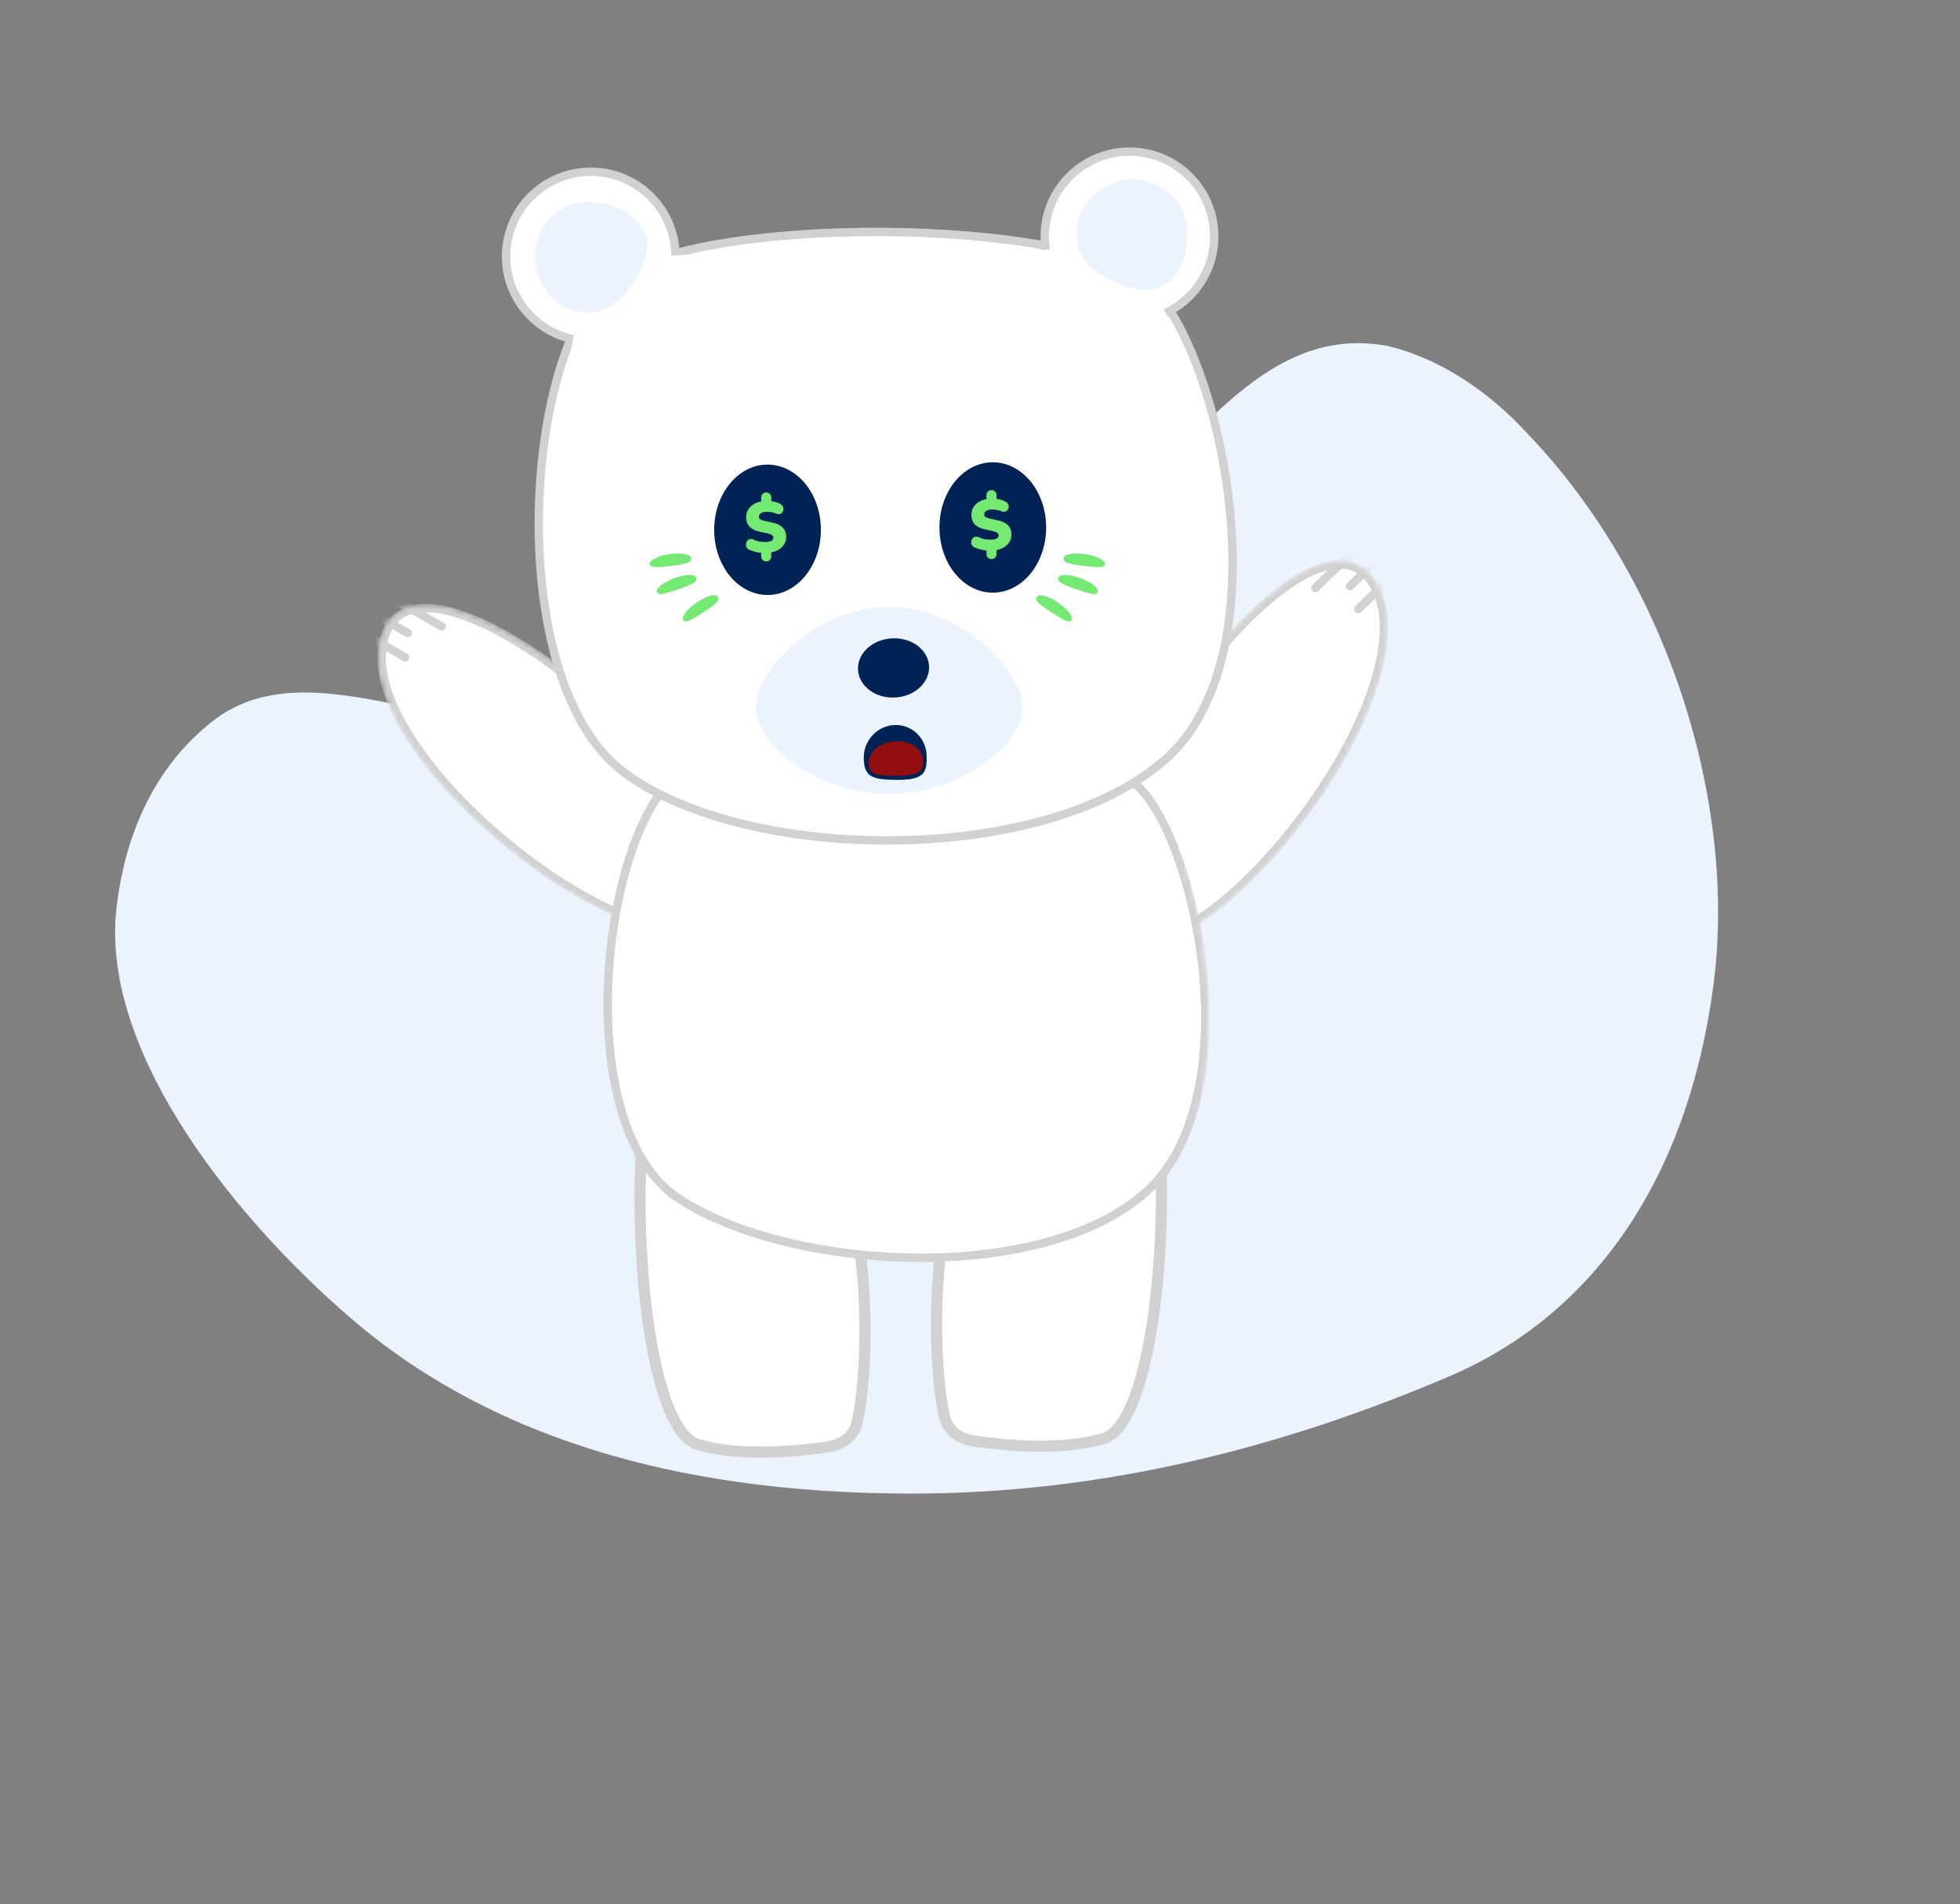 <svg width="352" height="342" viewBox="0 0 352 342" fill="none" xmlns="http://www.w3.org/2000/svg">
<rect x="0" y="0" width="352" height="342" fill="#808080" stroke="none"/>
<path d="M185.405 102.257C169.721 113.401 153.107 123.833 133.94 128.488C115.149 133.078 93.669 131.342 72.392 126.797C58.497 123.87 46.553 122.182 37.084 130.445C27.658 138.319 21.928 150.46 20.742 165.071C19.213 190.383 42.572 219.13 62.804 236.611C93.248 262.947 132.661 268.173 163.081 268.282C198.212 268.393 230.672 259.865 260.291 247.218C286.247 236.124 303.2 211.664 307.742 176.781C311.911 144.748 299.956 104.646 274.41 77.979C267.09 69.928 258.171 64.305 249.328 62.167C227.413 57.954 214.89 80.055 201.085 90.551C195.952 94.44 190.745 98.422 185.405 102.257Z" fill="#EBF3FF"/>
<path d="M169.614 254.461C170.133 256.808 172.153 258.419 174.709 258.802C180.477 259.668 190.51 260.614 198.133 258.428C199.271 258.102 200.39 257.19 201.46 255.631C202.525 254.078 203.479 251.973 204.314 249.435C205.984 244.362 207.124 237.739 207.804 230.809C208.483 223.888 208.699 216.707 208.539 210.541C208.378 204.347 207.839 199.267 207.046 196.501C206.251 193.726 205.077 191.722 203.61 190.39C202.157 189.071 200.354 188.354 198.175 188.254C193.742 188.05 187.768 190.404 180.437 195.534C177.405 197.655 174.965 201.438 173.084 206.29C171.211 211.124 169.934 216.907 169.156 222.888C167.599 234.865 168.065 247.449 169.614 254.461Z" fill="white" stroke="#D1D1D1" stroke-width="2"/>
<path d="M153.918 255.526C153.4 257.873 151.38 259.483 148.824 259.867C143.056 260.733 133.023 261.678 125.399 259.492C124.262 259.166 123.143 258.255 122.073 256.695C121.008 255.142 120.054 253.037 119.219 250.499C117.549 245.427 116.409 238.803 115.729 231.873C115.05 224.952 114.834 217.771 114.994 211.606C115.154 205.411 115.693 200.331 116.486 197.565C117.282 194.791 118.456 192.786 119.922 191.455C121.375 190.135 123.178 189.418 125.358 189.318C129.791 189.114 135.764 191.468 143.096 196.598C146.128 198.72 148.567 202.502 150.448 207.355C152.322 212.188 153.599 217.972 154.376 223.952C155.934 235.93 155.467 248.513 153.918 255.526Z" fill="white" stroke="#D1D1D1" stroke-width="2"/>
<mask id="mask0_1877_4204" style="mask-type:alpha" maskUnits="userSpaceOnUse" x="197" y="100" width="53" height="70">
<path d="M204.406 138.213C217.79 113.574 240.087 91.817 247.067 105.754C254.046 119.691 234.908 150.554 217.41 163.641C199.912 176.727 191.023 162.852 204.406 138.213Z" fill="#D4E5FF" stroke="#A3A3A3" stroke-width="1.5" stroke-linecap="round"/>
</mask>
<g mask="url(#mask0_1877_4204)">
<path d="M204.406 138.213C217.79 113.574 240.087 91.817 247.067 105.754C254.046 119.691 234.908 150.554 217.41 163.641C199.912 176.727 191.023 162.852 204.406 138.213Z" fill="white" stroke="#D1D1D1" stroke-width="1.5" stroke-linecap="round"/>
<path d="M236.237 105.618C248.325 93.734 251.349 92.834 251.349 93.87" stroke="#D1D1D1" stroke-width="1.5" stroke-linecap="round"/>
<path d="M243.935 109.415C256.023 97.53 259.046 96.631 259.047 97.667" stroke="#D1D1D1" stroke-width="1.5" stroke-linecap="round"/>
<path d="M242.437 105.289C254.525 93.405 257.548 92.505 257.548 93.541" stroke="#D1D1D1" stroke-width="1.5" stroke-linecap="round"/>
</g>
<mask id="mask1_1877_4204" style="mask-type:alpha" maskUnits="userSpaceOnUse" x="67" y="108" width="64" height="60">
<path d="M118.092 136.461C99.145 115.792 72.247 100.075 68.846 115.287C65.446 130.499 91.483 155.814 111.627 164.279C131.771 172.744 137.039 157.13 118.092 136.461Z" fill="#83B4FF" stroke="#A3A3A3" stroke-width="1.5" stroke-linecap="round"/>
</mask>
<g mask="url(#mask1_1877_4204)">
<path d="M118.092 136.461C99.145 115.792 72.247 100.075 68.846 115.287C65.446 130.499 91.483 155.814 111.627 164.279C131.771 172.744 137.039 157.13 118.092 136.461Z" fill="white" stroke="#D1D1D1" stroke-width="1.5" stroke-linecap="round"/>
<path d="M79.321 112.534C64.717 103.928 61.566 103.786 61.816 104.792" stroke="#D1D1D1" stroke-width="1.5" stroke-linecap="round"/>
<path d="M72.77 118.081C58.166 109.474 55.016 109.333 55.265 110.338" stroke="#D1D1D1" stroke-width="1.5" stroke-linecap="round"/>
<path d="M73.227 113.715C58.623 105.108 55.471 104.967 55.721 105.972" stroke="#D1D1D1" stroke-width="1.5" stroke-linecap="round"/>
</g>
<mask id="mask2_1877_4204" style="mask-type:alpha" maskUnits="userSpaceOnUse" x="106" y="122" width="112" height="112">
<path d="M204.417 218.756C193.572 228.369 178.944 232.646 164.044 232.548C149.144 232.45 134.036 227.975 122.29 220.163C116.549 216.345 112.554 209.784 110.055 201.78C107.558 193.784 106.579 184.422 106.813 175.118C107.048 165.816 108.494 156.606 110.825 148.924C113.166 141.211 116.363 135.151 120.019 132.025C123.693 128.885 129.767 126.601 137.126 125.166C144.461 123.735 152.976 123.166 161.443 123.384C169.909 123.603 178.302 124.608 185.392 126.315C192.51 128.028 198.207 130.423 201.385 133.351C204.575 136.29 207.752 141.872 210.366 148.996C212.971 156.095 214.985 164.635 215.903 173.406C216.82 182.178 216.638 191.15 214.872 199.121C213.106 207.095 209.768 214.013 204.417 218.756Z" fill="#83B4FF" stroke="#A3A3A3" stroke-width="1.5"/>
</mask>
<g mask="url(#mask2_1877_4204)">
<path d="M205.77 214.145C196.431 222.466 180.499 226.076 164.274 225.907C148.063 225.738 131.795 221.799 121.879 215.267C117.043 212.082 113.711 206.532 111.669 199.708C109.628 192.892 108.899 184.884 109.208 176.907C109.516 168.931 110.861 161.021 112.944 154.411C115.036 147.772 117.838 142.553 120.989 139.844C124.129 137.143 130.158 135.172 137.781 133.947C145.36 132.729 154.368 132.27 163.328 132.488C172.288 132.707 181.174 133.602 188.506 135.082C192.173 135.822 195.437 136.706 198.122 137.718C200.819 138.735 202.878 139.861 204.18 141.06C206.854 143.523 209.501 148.251 211.654 154.327C213.799 160.378 215.423 167.673 216.106 175.178C216.789 182.685 216.529 190.374 214.927 197.221C213.324 204.071 210.392 210.028 205.77 214.145Z" fill="white" stroke="#D1D1D1" stroke-width="1.5"/>
</g>
<path d="M209.332 136.363C198.515 145.952 179.804 150.698 160.909 150.953C142.018 151.207 123.2 146.968 112.209 138.856C106.796 134.861 102.91 128.217 100.387 120.196C97.867 112.185 96.731 102.875 96.764 93.648C96.798 84.423 98.001 75.315 100.138 67.717C102.283 60.088 105.337 54.097 108.987 50.976C112.644 47.851 119.689 45.476 128.573 43.909C137.413 42.349 147.931 41.612 158.4 41.663C168.87 41.715 179.264 42.555 187.855 44.14C192.151 44.932 195.981 45.909 199.139 47.059C202.308 48.213 204.744 49.524 206.3 50.958C209.491 53.897 212.667 59.479 215.281 66.603C217.886 73.702 219.9 82.242 220.818 91.013C221.736 99.785 221.554 108.757 219.788 116.728C218.022 124.702 214.683 131.62 209.332 136.363Z" fill="white" stroke="#D1D1D1" stroke-width="1.5"/>
<circle cx="106.1" cy="46.062" r="15.219" fill="white" stroke="#D1D1D1" stroke-width="1.5"/>
<path d="M116.213 43.932C116.213 47.418 112.329 56.175 105.567 56.175C98.806 56.175 95.986 49.547 95.986 46.062C95.986 42.576 98.806 36.307 105.567 36.307C112.329 36.307 116.213 40.447 116.213 43.932Z" fill="#EBF3FF"/>
<path d="M133.451 52.787C133.451 57.456 122.126 68.756 111.094 68.756C100.062 68.756 102.435 63.291 103.5 58.5C106.127 58.5 112.731 58.197 116.416 54.916C120.947 50.882 117.371 46 119.5 46C130.146 44.935 133.451 48.117 133.451 52.787Z" fill="white"/>
<circle cx="202.85" cy="42.455" r="15.219" fill="white" stroke="#D1D1D1" stroke-width="1.5"/>
<path d="M181.964 54.705C182.517 59.506 195.104 69.83 206.064 68.569C217.023 67.308 210.24 58.553 208.111 53.763C205.502 54.063 204.643 55.082 200.593 52.129C195.615 48.499 193.747 44.938 191.617 44.929C180.962 43.786 181.412 49.904 181.964 54.705Z" fill="white"/>
<path d="M206.842 52.042C203.383 52.467 194.217 49.678 193.393 42.967C192.569 36.256 198.804 32.649 202.264 32.225C205.724 31.8 212.289 33.835 213.113 40.546C213.937 47.257 210.302 51.617 206.842 52.042Z" fill="#EBF3FF"/>
<path d="M183.623 127.101C183.623 133.569 172.898 142.584 159.669 142.584C146.44 142.584 135.715 133.569 135.715 127.101C135.715 120.634 146.44 109.003 159.669 109.003C172.898 109.003 183.623 120.634 183.623 127.101Z" fill="#EBF3FF"/>
<ellipse cx="137.844" cy="95.163" rx="9.582" ry="11.711" fill="#002255"/>
<path d="M137.603 100.841C137.352 100.841 137.139 100.754 136.966 100.581C136.793 100.407 136.706 100.191 136.706 99.931V98.969L137.096 99.32C136.515 99.294 136.013 99.22 135.588 99.099C135.163 98.977 134.817 98.856 134.548 98.735C134.323 98.631 134.162 98.483 134.067 98.293C133.98 98.102 133.946 97.907 133.963 97.708C133.989 97.508 134.063 97.326 134.184 97.162C134.305 96.997 134.461 96.889 134.652 96.837C134.851 96.776 135.081 96.802 135.341 96.915C135.514 97.01 135.774 97.11 136.121 97.214C136.476 97.309 136.914 97.357 137.434 97.357C137.798 97.357 138.084 97.322 138.292 97.253C138.509 97.183 138.66 97.092 138.747 96.98C138.842 96.858 138.89 96.728 138.89 96.59C138.89 96.46 138.855 96.351 138.786 96.265C138.725 96.169 138.621 96.087 138.474 96.018C138.327 95.94 138.123 95.87 137.863 95.81L136.394 95.498C135.588 95.316 134.986 95.012 134.587 94.588C134.197 94.154 134.002 93.595 134.002 92.911C134.002 92.391 134.128 91.927 134.379 91.52C134.639 91.104 134.999 90.766 135.458 90.506C135.926 90.246 136.472 90.081 137.096 90.012L136.706 90.233V89.362C136.706 89.102 136.793 88.885 136.966 88.712C137.139 88.538 137.352 88.452 137.603 88.452C137.863 88.452 138.08 88.538 138.253 88.712C138.426 88.885 138.513 89.102 138.513 89.362V90.233L138.123 89.986C138.452 89.994 138.808 90.051 139.189 90.155C139.57 90.25 139.904 90.384 140.19 90.558C140.389 90.662 140.528 90.805 140.606 90.987C140.693 91.169 140.723 91.355 140.697 91.546C140.68 91.728 140.61 91.892 140.489 92.04C140.376 92.187 140.22 92.287 140.021 92.339C139.83 92.382 139.601 92.347 139.332 92.235C139.133 92.148 138.907 92.079 138.656 92.027C138.413 91.966 138.101 91.936 137.72 91.936C137.261 91.936 136.905 92.018 136.654 92.183C136.411 92.347 136.29 92.56 136.29 92.82C136.29 92.993 136.359 93.14 136.498 93.262C136.645 93.374 136.91 93.474 137.291 93.561L138.773 93.886C139.596 94.068 140.203 94.371 140.593 94.796C140.992 95.212 141.191 95.753 141.191 96.421C141.191 96.941 141.065 97.4 140.814 97.799C140.563 98.197 140.212 98.522 139.761 98.774C139.319 99.025 138.803 99.19 138.214 99.268L138.513 98.956V99.931C138.513 100.191 138.426 100.407 138.253 100.581C138.088 100.754 137.872 100.841 137.603 100.841Z" fill="#75EA73"/>
<ellipse cx="178.299" cy="94.746" rx="9.582" ry="11.711" fill="#002255"/>
<path d="M178.058 100.424C177.806 100.424 177.594 100.337 177.421 100.164C177.247 99.99 177.161 99.773 177.161 99.513V98.552L177.551 98.903C176.97 98.876 176.467 98.803 176.043 98.681C175.618 98.56 175.271 98.439 175.003 98.317C174.777 98.213 174.617 98.066 174.522 97.876C174.435 97.685 174.4 97.49 174.418 97.29C174.444 97.091 174.517 96.909 174.639 96.745C174.76 96.58 174.916 96.472 175.107 96.419C175.306 96.359 175.536 96.385 175.796 96.498C175.969 96.593 176.229 96.692 176.576 96.796C176.931 96.892 177.369 96.939 177.889 96.939C178.253 96.939 178.539 96.905 178.747 96.835C178.963 96.766 179.115 96.675 179.202 96.562C179.297 96.441 179.345 96.311 179.345 96.172C179.345 96.043 179.31 95.934 179.241 95.847C179.18 95.752 179.076 95.67 178.929 95.6C178.781 95.522 178.578 95.453 178.318 95.392L176.849 95.081C176.043 94.898 175.44 94.595 175.042 94.171C174.652 93.737 174.457 93.178 174.457 92.493C174.457 91.974 174.582 91.51 174.834 91.103C175.094 90.686 175.453 90.349 175.913 90.088C176.381 89.829 176.927 89.664 177.551 89.594L177.161 89.816V88.945C177.161 88.684 177.247 88.468 177.421 88.294C177.594 88.121 177.806 88.034 178.058 88.034C178.318 88.034 178.534 88.121 178.708 88.294C178.881 88.468 178.968 88.684 178.968 88.945V89.816L178.578 89.569C178.907 89.577 179.262 89.633 179.644 89.737C180.025 89.833 180.359 89.967 180.645 90.141C180.844 90.245 180.983 90.388 181.061 90.57C181.147 90.751 181.178 90.938 181.152 91.129C181.134 91.311 181.065 91.475 180.944 91.623C180.831 91.77 180.675 91.87 180.476 91.921C180.285 91.965 180.055 91.93 179.787 91.817C179.587 91.731 179.362 91.662 179.111 91.609C178.868 91.549 178.556 91.519 178.175 91.519C177.715 91.519 177.36 91.601 177.109 91.766C176.866 91.93 176.745 92.142 176.745 92.403C176.745 92.576 176.814 92.723 176.953 92.844C177.1 92.957 177.364 93.057 177.746 93.144L179.228 93.469C180.051 93.65 180.658 93.954 181.048 94.379C181.446 94.794 181.646 95.336 181.646 96.004C181.646 96.523 181.52 96.983 181.269 97.382C181.017 97.78 180.666 98.105 180.216 98.356C179.774 98.608 179.258 98.772 178.669 98.85L178.968 98.538V99.513C178.968 99.773 178.881 99.99 178.708 100.164C178.543 100.337 178.326 100.424 178.058 100.424Z" fill="#75EA73"/>
<ellipse cx="160.471" cy="119.976" rx="5.323" ry="6.388" transform="rotate(87 160.471 119.976)" fill="#002255"/>
<path d="M161.247 140.08C156.538 140.08 155.26 139.521 155.124 136.347C154.988 133.174 157.404 130.439 160.521 130.24C163.637 130.04 166.274 132.451 166.41 135.624C166.546 138.798 165.956 140.08 161.247 140.08Z" fill="#002255"/>
<path d="M161.237 139.35C157.187 139.42 156.094 139.085 156.008 137.083C155.922 135.081 158.027 133.319 160.709 133.147C163.392 132.976 165.636 134.459 165.721 136.461C165.807 138.463 165.287 139.281 161.237 139.35Z" fill="#930E0E"/>
<path d="M120.712 101.623C117.625 102.003 116.788 101.985 116.705 101.306C116.621 100.627 118.21 99.838 120.254 99.543C122.298 99.248 124.022 99.559 124.106 100.238C124.189 100.917 123.799 101.243 120.712 101.623Z" fill="#75EA73"/>
<path d="M121.982 105.791C119.041 106.805 118.218 106.961 117.996 106.314C117.773 105.667 119.163 104.565 121.101 103.852C123.039 103.138 124.79 103.084 125.013 103.731C125.236 104.378 124.923 104.778 121.982 105.791Z" fill="#75EA73"/>
<path d="M126.449 109.893C123.841 111.588 123.081 111.938 122.708 111.364C122.336 110.791 123.418 109.385 125.126 108.224C126.833 107.063 128.52 106.587 128.892 107.16C129.265 107.734 129.058 108.198 126.449 109.893Z" fill="#75EA73"/>
<path d="M194.422 101.623C197.51 102.003 198.346 101.985 198.43 101.306C198.513 100.627 196.924 99.838 194.88 99.543C192.836 99.248 191.112 99.559 191.029 100.238C190.945 100.917 191.335 101.243 194.422 101.623Z" fill="#75EA73"/>
<path d="M193.152 105.791C196.093 106.805 196.915 106.961 197.138 106.314C197.361 105.667 195.97 104.565 194.033 103.852C192.095 103.138 190.343 103.084 190.121 103.731C189.898 104.378 190.211 104.778 193.152 105.791Z" fill="#75EA73"/>
<path d="M188.685 109.893C191.293 111.588 192.054 111.938 192.426 111.364C192.799 110.791 191.716 109.385 190.008 108.224C188.301 107.063 186.615 106.587 186.242 107.16C185.87 107.734 186.077 108.198 188.685 109.893Z" fill="#75EA73"/>
</svg>
